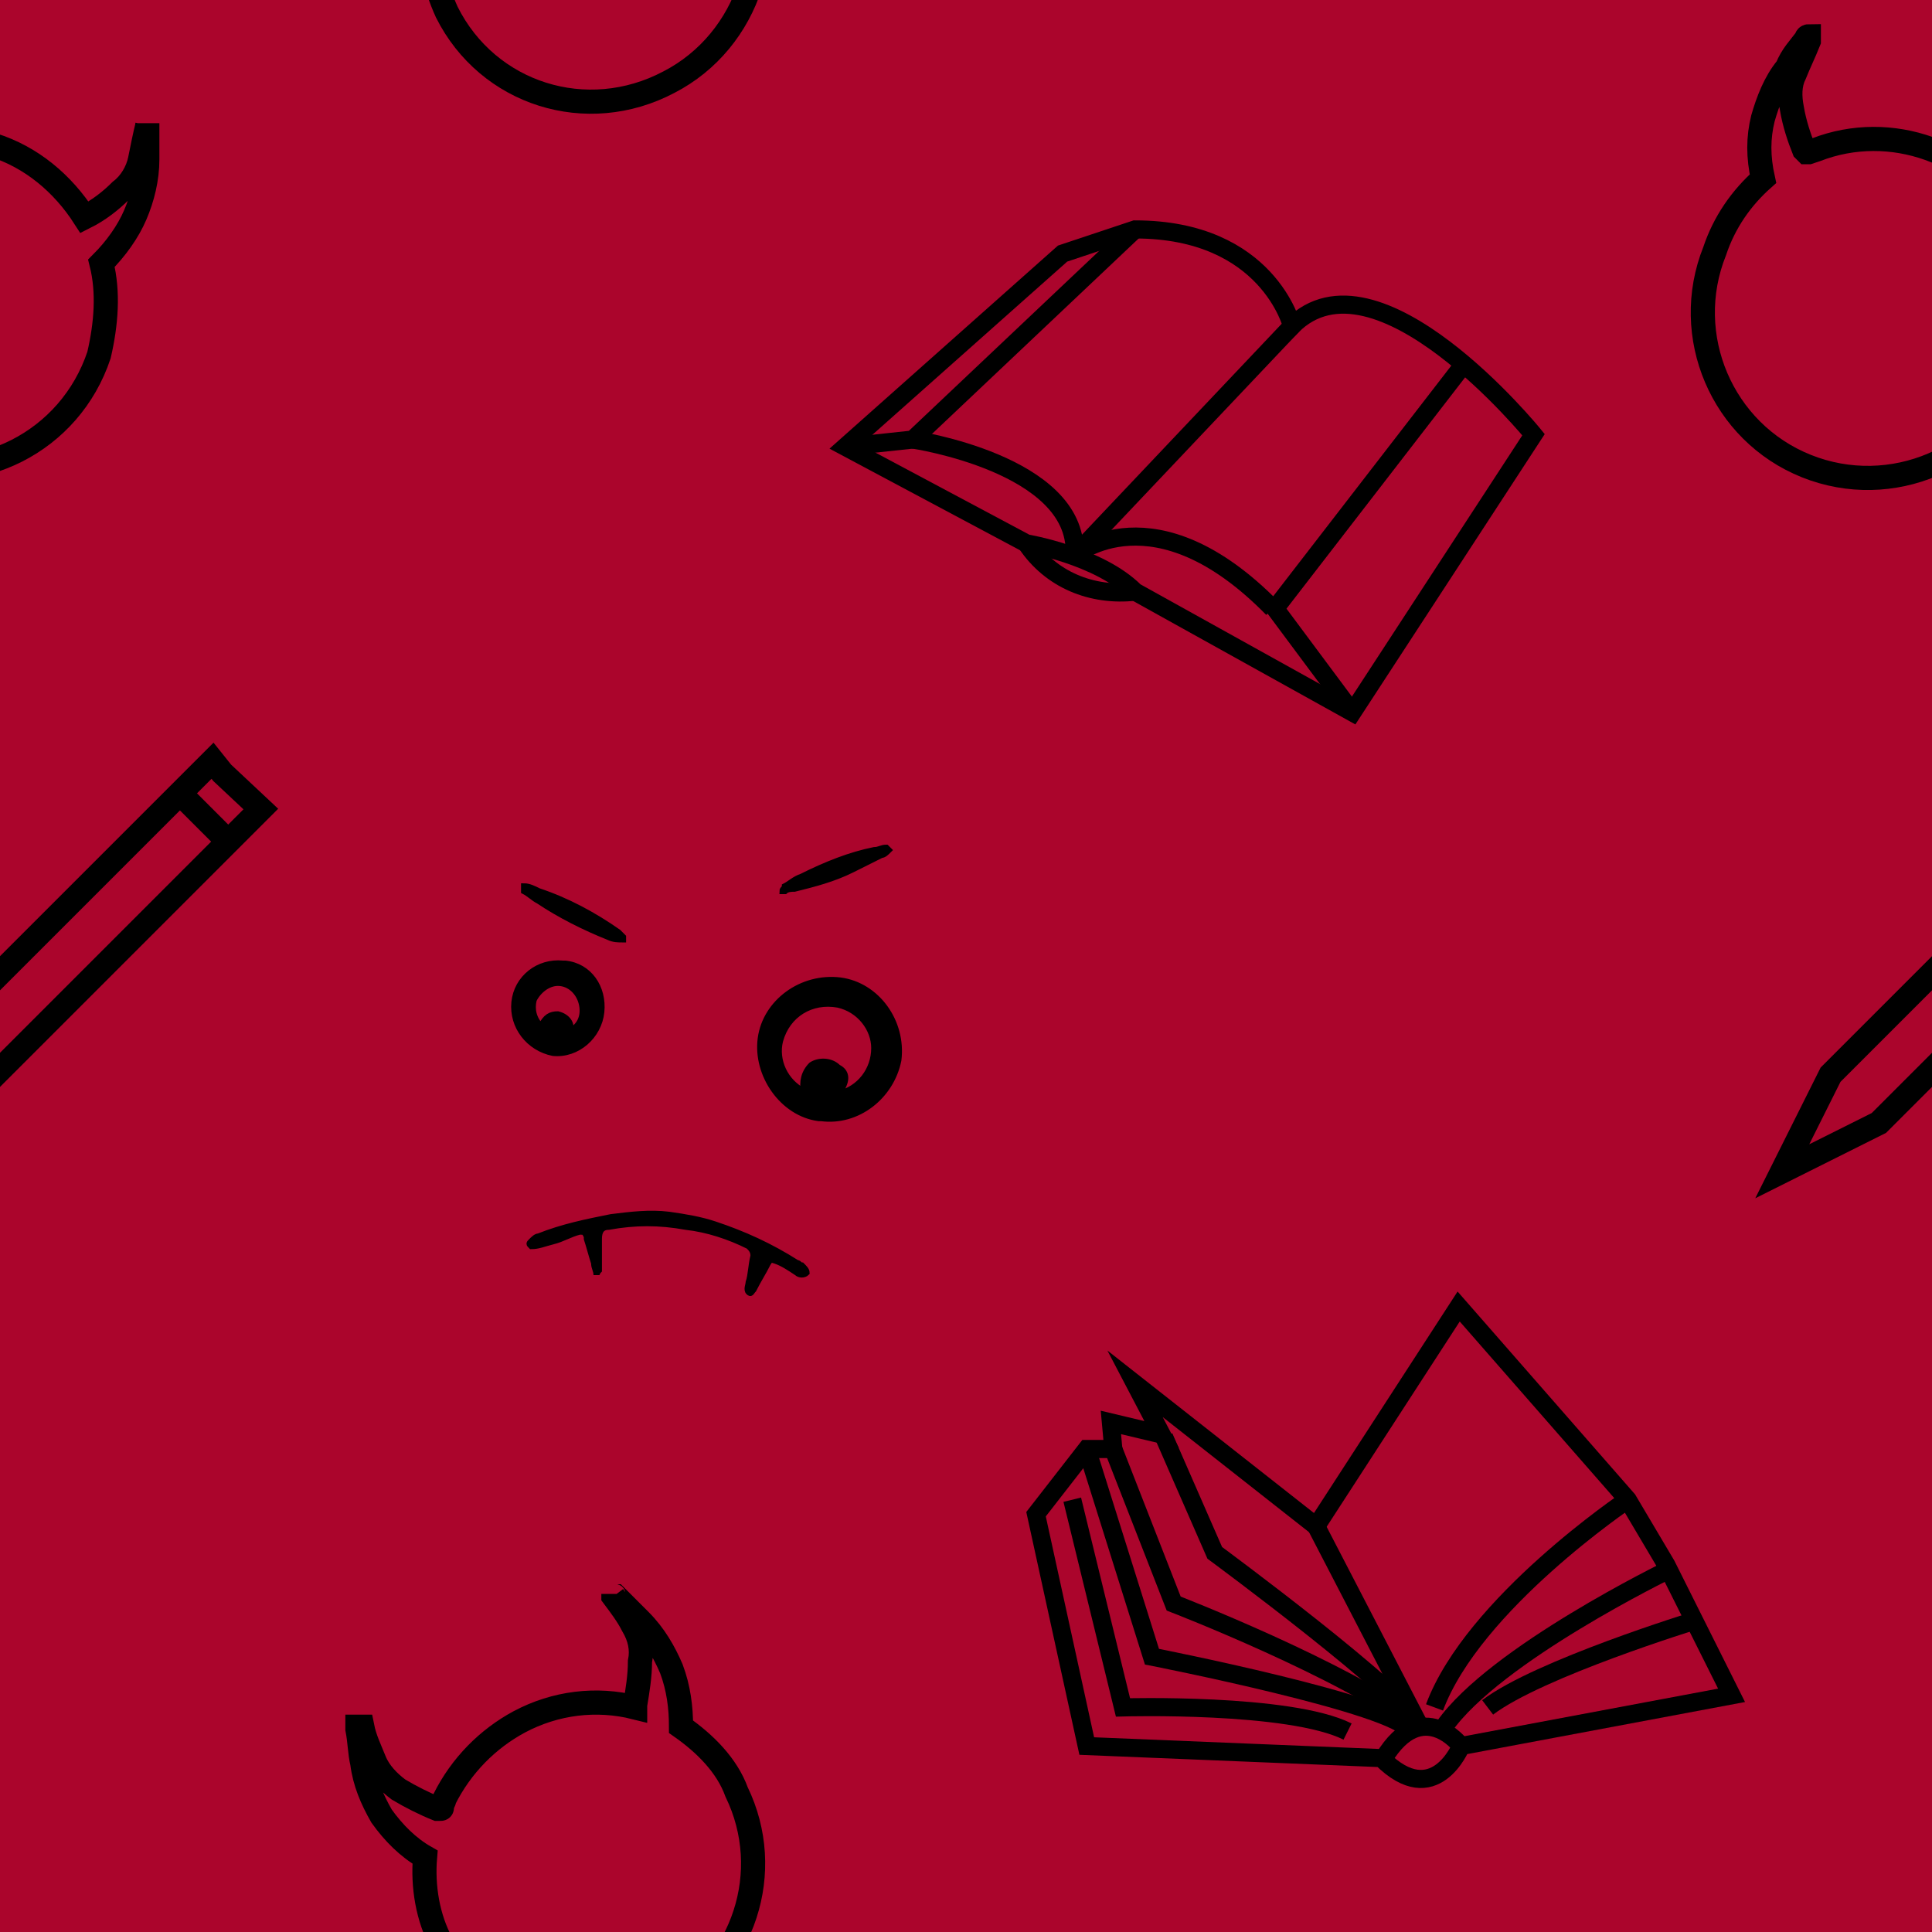 <?xml version="1.0" encoding="utf-8"?>
<!-- Generator: Adobe Illustrator 26.4.1, SVG Export Plug-In . SVG Version: 6.00 Build 0)  -->
<svg version="1.1" id="Layer_1" xmlns="http://www.w3.org/2000/svg" xmlns:xlink="http://www.w3.org/1999/xlink" x="0px" y="0px"
	 viewBox="0 0 80 80" style="enable-background:new 0 0 80 80;" xml:space="preserve">
<style type="text/css">
	.st0{fill:#AB052C;}
	.st1{clip-path:url(#SVGID_00000072982628853410504660000013094806565091178384_);}
	.st2{fill:none;stroke:#000000;stroke-miterlimit:10;}
	.st3{fill:none;stroke:#000000;stroke-width:0.75;stroke-miterlimit:10;}
	.st4{stroke:#000000;stroke-width:0.25;stroke-miterlimit:10;}
	.st5{fill:none;}
</style>
<rect class="st0" width="80" height="80"/>
<g>
	<defs>
		<rect id="SVGID_1_" width="80" height="80"/>
	</defs>
	<clipPath id="SVGID_00000103242299802433048120000004022142810227260574_">
		<use xlink:href="#SVGID_1_"  style="overflow:visible;"/>
	</clipPath>
	<g style="clip-path:url(#SVGID_00000103242299802433048120000004022142810227260574_);">
		<path id="eFbXhEVdUtQ2" class="st2" d="M84.2,10.9c0.6-0.6,1.1-1.3,1.4-2c0.3-0.7,0.5-1.5,0.5-2.3c0-0.5,0-1,0-1.4
			c0,0,0-0.1,0-0.1l0,0v0.1c-0.1,0.5-0.2,1-0.3,1.5c-0.1,0.5-0.4,1-0.8,1.3c-0.4,0.4-0.9,0.8-1.5,1.1l0,0c-1.7-2.8-5.2-4.1-8.3-2.9
			l0,0l-0.3,0.1c-0.1,0-0.1,0-0.1,0c0,0-0.1-0.1-0.1-0.1c-0.2-0.5-0.4-1.1-0.5-1.7c-0.1-0.5-0.1-1,0.1-1.4c0.2-0.5,0.4-0.9,0.6-1.4
			V1.5l0,0c0,0-0.1,0-0.1,0.1C74.5,2,74.2,2.3,74,2.8c-0.5,0.6-0.8,1.4-1,2.1c-0.2,0.8-0.2,1.6,0,2.5l0,0c-0.9,0.8-1.6,1.8-2,3
			c-1.4,3.5,0.3,7.5,3.8,8.9c3.5,1.4,7.5-0.3,8.9-3.8c0.1-0.3,0.2-0.6,0.3-0.9C84.3,13.3,84.4,12.1,84.2,10.9z"/>
		<path id="eFbXhEVdUtQ2-2" class="st2" d="M4.2,10.9c0.6-0.6,1.1-1.3,1.4-2c0.3-0.7,0.5-1.5,0.5-2.3c0-0.5,0-1,0-1.4
			c0,0,0-0.1,0-0.1l0,0v0.1C6,5.6,5.9,6.1,5.8,6.6C5.7,7.1,5.4,7.6,5,7.9C4.6,8.3,4.1,8.7,3.5,9l0,0C2.6,7.6,1.3,6.5-0.3,6
			c-1.5-0.5-3-0.4-4.4,0.1l0,0l-0.3,0.1c-0.1,0-0.1,0-0.1,0c0,0-0.1-0.1-0.1-0.1C-5.5,5.6-5.7,5-5.8,4.4C-5.9,4-5.9,3.5-5.7,3
			c0.2-0.5,0.4-0.9,0.6-1.4V1.5l0,0c0,0-0.1,0-0.1,0.1C-5.5,2-5.8,2.3-6,2.8c-0.4,0.6-0.8,1.3-1,2.1c-0.2,0.8-0.2,1.6,0,2.5l0,0
			c-0.9,0.8-1.6,1.8-2,3c-1.2,3.6,0.7,7.4,4.3,8.6c0.1,0,0.1,0,0.2,0.1c3.6,1.1,7.4-0.8,8.6-4.4C4.4,13.4,4.5,12.1,4.2,10.9z"/>
		<path id="eFbXhEVdUtQ2-3" class="st2" d="M28.2,71.5c0-0.8-0.1-1.6-0.4-2.4c-0.3-0.7-0.7-1.4-1.3-2c-0.3-0.3-0.7-0.7-1-1
			c0,0-0.1,0-0.1-0.1l0,0l0,0.1c0.3,0.4,0.6,0.8,0.8,1.2c0.3,0.5,0.4,1,0.3,1.5c0,0.6-0.1,1.2-0.2,1.8v0.1c-1.6-0.4-3.3-0.2-4.8,0.6
			c-1.3,0.7-2.4,1.8-3.1,3.2l0,0c0,0.1-0.1,0.2-0.1,0.3c0,0.1,0,0.1-0.1,0.1c0,0-0.1,0-0.1,0c-0.5-0.2-1.1-0.5-1.6-0.8
			c-0.4-0.3-0.8-0.7-1-1.2c-0.2-0.5-0.4-0.9-0.5-1.4l-0.2,0l0,0c0,0,0,0.1,0,0.1c0.1,0.5,0.1,1,0.2,1.4c0.1,0.8,0.4,1.5,0.8,2.2
			c0.5,0.7,1.1,1.3,1.8,1.7l0,0c-0.1,1.2,0.1,2.5,0.7,3.6c1.8,3.3,6,4.5,9.3,2.7c3.2-1.8,4.5-5.7,2.9-9
			C30.1,73.1,29.2,72.2,28.2,71.5z"/>
		<path id="eFbXhEVdUtQ2-4" class="st2" d="M28.2-8.5c0-0.8-0.1-1.6-0.4-2.4c-0.3-0.7-0.7-1.4-1.3-2c-0.3-0.4-0.7-0.7-1-1
			c0,0-0.1,0-0.1-0.1l0,0l0,0.1c0.3,0.4,0.6,0.8,0.8,1.2c0.3,0.5,0.4,1,0.3,1.5c0,0.6-0.1,1.2-0.2,1.8v0.1c-1.6-0.4-3.3-0.2-4.8,0.6
			c-1.3,0.7-2.4,1.8-3.1,3.2l0,0c0,0.1-0.1,0.2-0.1,0.3c0,0.1,0,0.1-0.1,0.1c0,0-0.1,0-0.1,0c-0.5-0.2-1.1-0.5-1.6-0.8
			c-0.4-0.3-0.8-0.7-1-1.2c-0.2-0.5-0.4-0.9-0.5-1.4l-0.2,0l0,0c0,0.1,0,0.1,0,0.1C15.1-8,15.1-7.5,15.2-7c0.1,0.8,0.4,1.5,0.8,2.2
			c0.5,0.7,1.1,1.3,1.8,1.7l0,0c-0.1,1.2,0.2,2.5,0.7,3.6c1.7,3.4,5.8,4.7,9.2,2.9c0,0,0,0,0,0c3.3-1.7,4.7-5.9,2.9-9.2
			C30.1-6.9,29.3-7.8,28.2-8.5z"/>
		<path class="st3" d="M35,18.5l7.5,4c0,0,3,0.5,4.5,2l9,5L63.5,18c0,0-6.5-8-10-4.5c0,0-1-4-6.5-4l-3,1L35,18.5z"/>
		<path class="st3" d="M42.5,22.5c1,1.5,2.7,2.2,4.5,2"/>
		<polyline class="st3" points="35,18.5 37.8,18.2 47,9.5 		"/>
		<path class="st3" d="M37.8,18.2c0,0,6.8,1,6.7,4.7 M44.6,22.9l8.9-9.4"/>
		<polyline class="st3" points="56,29.5 52.8,25.2 60.6,15.1 		"/>
		<path class="st3" d="M44.5,23c0,0,3.3-2.8,8.2,2.2"/>
		<path class="st3" d="M57.2,72.8L45,72.3l-2.1-9.6L45,60h1.1L46,58.9l2.1,0.5l-1.1-2.1l7.5,5.9l5.9-9.1l7,8l1.6,2.7l1.1,2.2
			l1.6,3.2l-11.2,2.1C60.5,72.3,59.4,75,57.2,72.8z"/>
		<path class="st3" d="M60.5,72.3c0,0-1.6-2.1-3.2,0.5"/>
		<path class="st3" d="M48.2,59.5l2.1,4.8c0,0,8,5.9,8.5,7.2l-4.3-8.3"/>
		<path class="st3" d="M58.8,71.5c-3.2-2.4-10.2-5.1-10.2-5.1L46.1,60"/>
		<path class="st3" d="M45,60l2.7,8.6c0,0,10.2,2,10.7,3.1"/>
		<path class="st3" d="M44.4,62.1l2.1,8.6c0,0,6.9-0.2,9.3,1"/>
		<path class="st3" d="M67.4,62.1c0,0-6.4,4.3-8,8.6"/>
		<path class="st3" d="M69.1,65c0,0-7.2,3.5-9.3,6.5"/>
		<path class="st3" d="M70.2,67.1c0,0-6.5,2-8.6,3.6"/>
		<polygon class="st2" points="9.2,32 10.8,33.5 -2.2,46.5 -6.2,48.5 -4.2,44.5 8.8,31.5 		"/>
		<line class="st2" x1="7.4" y1="32.8" x2="9.4" y2="34.8"/>
		<polygon class="st2" points="89.2,32 90.8,33.5 77.8,46.5 73.8,48.5 75.8,44.5 88.8,31.5 		"/>
		<path class="st4" d="M37.2,43.9c0.2-1.6-0.9-3.1-2.4-3.3c-1.6-0.2-3.1,0.9-3.3,2.4s0.9,3.1,2.4,3.3c0,0,0.1,0,0.1,0
			C35.5,46.5,36.9,45.4,37.2,43.9z M34.7,44.2c-0.3-0.3-0.8-0.3-1.1-0.1c-0.3,0.3-0.4,0.7-0.3,1.1c-0.8-0.4-1.2-1.3-1-2.1
			c0.3-1.1,1.3-1.7,2.4-1.5c0.9,0.2,1.5,1,1.5,1.8c0,0.9-0.6,1.7-1.5,1.9C35.1,44.8,35.1,44.4,34.7,44.2z"/>
		<path class="st4" d="M21.3,41.5c-0.1,1,0.6,1.9,1.6,2.1c1,0.1,1.9-0.7,2-1.7c0,0,0,0,0,0c0.1-1-0.5-1.9-1.5-2c0,0-0.1,0-0.1,0
			C22.3,39.8,21.4,40.5,21.3,41.5z M23.1,42c-0.3,0-0.5,0.1-0.7,0.5c-0.3-0.3-0.4-0.7-0.3-1.1c0.2-0.4,0.6-0.7,1-0.7
			c0.5,0,0.9,0.4,1,0.9c0.1,0.5-0.1,0.9-0.5,1.1C23.7,42.4,23.5,42.1,23.1,42L23.1,42z"/>
		<path class="st4" d="M22,51.6c-0.1-0.1-0.1-0.1,0-0.2c0.1-0.1,0.2-0.2,0.3-0.2c1-0.4,2-0.6,3-0.8c0.8-0.1,1.6-0.2,2.4-0.1
			c0.7,0.1,1.3,0.2,1.9,0.4c1.2,0.4,2.3,0.9,3.4,1.6c0.1,0,0.1,0.1,0.2,0.1c0.1,0.1,0.2,0.2,0.2,0.3c-0.1,0.1-0.3,0.1-0.4,0
			c-0.3-0.2-0.6-0.4-0.9-0.5s-0.2,0-0.3,0.1c-0.2,0.4-0.4,0.7-0.6,1.1c-0.1,0.1-0.1,0.2-0.2,0.1s0-0.3,0-0.4
			c0.1-0.3,0.1-0.7,0.2-1.1c0-0.2-0.1-0.3-0.2-0.4c-0.8-0.4-1.7-0.7-2.6-0.8c-1.1-0.2-2.1-0.2-3.2,0c-0.3,0-0.4,0.2-0.4,0.5
			s0,0.9,0,1.3c0,0-0.1,0.1-0.1,0.2c0-0.2-0.1-0.3-0.1-0.5c-0.1-0.3-0.2-0.7-0.3-1c0,0,0-0.1,0-0.1c-0.1-0.2-0.1-0.2-0.3-0.2
			c-0.4,0.1-0.7,0.3-1.1,0.4C22.5,51.5,22.3,51.6,22,51.6z"/>
		<path class="st4" d="M36.8,35.2c-0.1,0.1-0.2,0.2-0.3,0.2c-0.4,0.2-0.8,0.4-1.2,0.6c-0.8,0.4-1.6,0.6-2.4,0.8
			c-0.1,0-0.3,0-0.4,0.1c0,0-0.1,0-0.1,0c0-0.1,0.1-0.1,0.1-0.2c0.2-0.1,0.4-0.3,0.7-0.4c1-0.5,2-0.9,3-1.1c0.2,0,0.3-0.1,0.5-0.1
			C36.7,35.1,36.7,35.1,36.8,35.2L36.8,35.2z"/>
		<path class="st4" d="M21.7,36.7c0.2,0,0.4,0.1,0.6,0.2c1.2,0.4,2.3,1,3.3,1.7c0.1,0.1,0.1,0.1,0.2,0.2c0,0,0,0,0,0.1
			c-0.2,0-0.4,0-0.6-0.1c-1-0.4-2-0.9-2.9-1.5c-0.2-0.1-0.4-0.3-0.6-0.4L21.7,36.7L21.7,36.7z"/>
		<rect x="0.2" class="st5" width="79.5" height="80"/>
	</g>
</g>
</svg>
